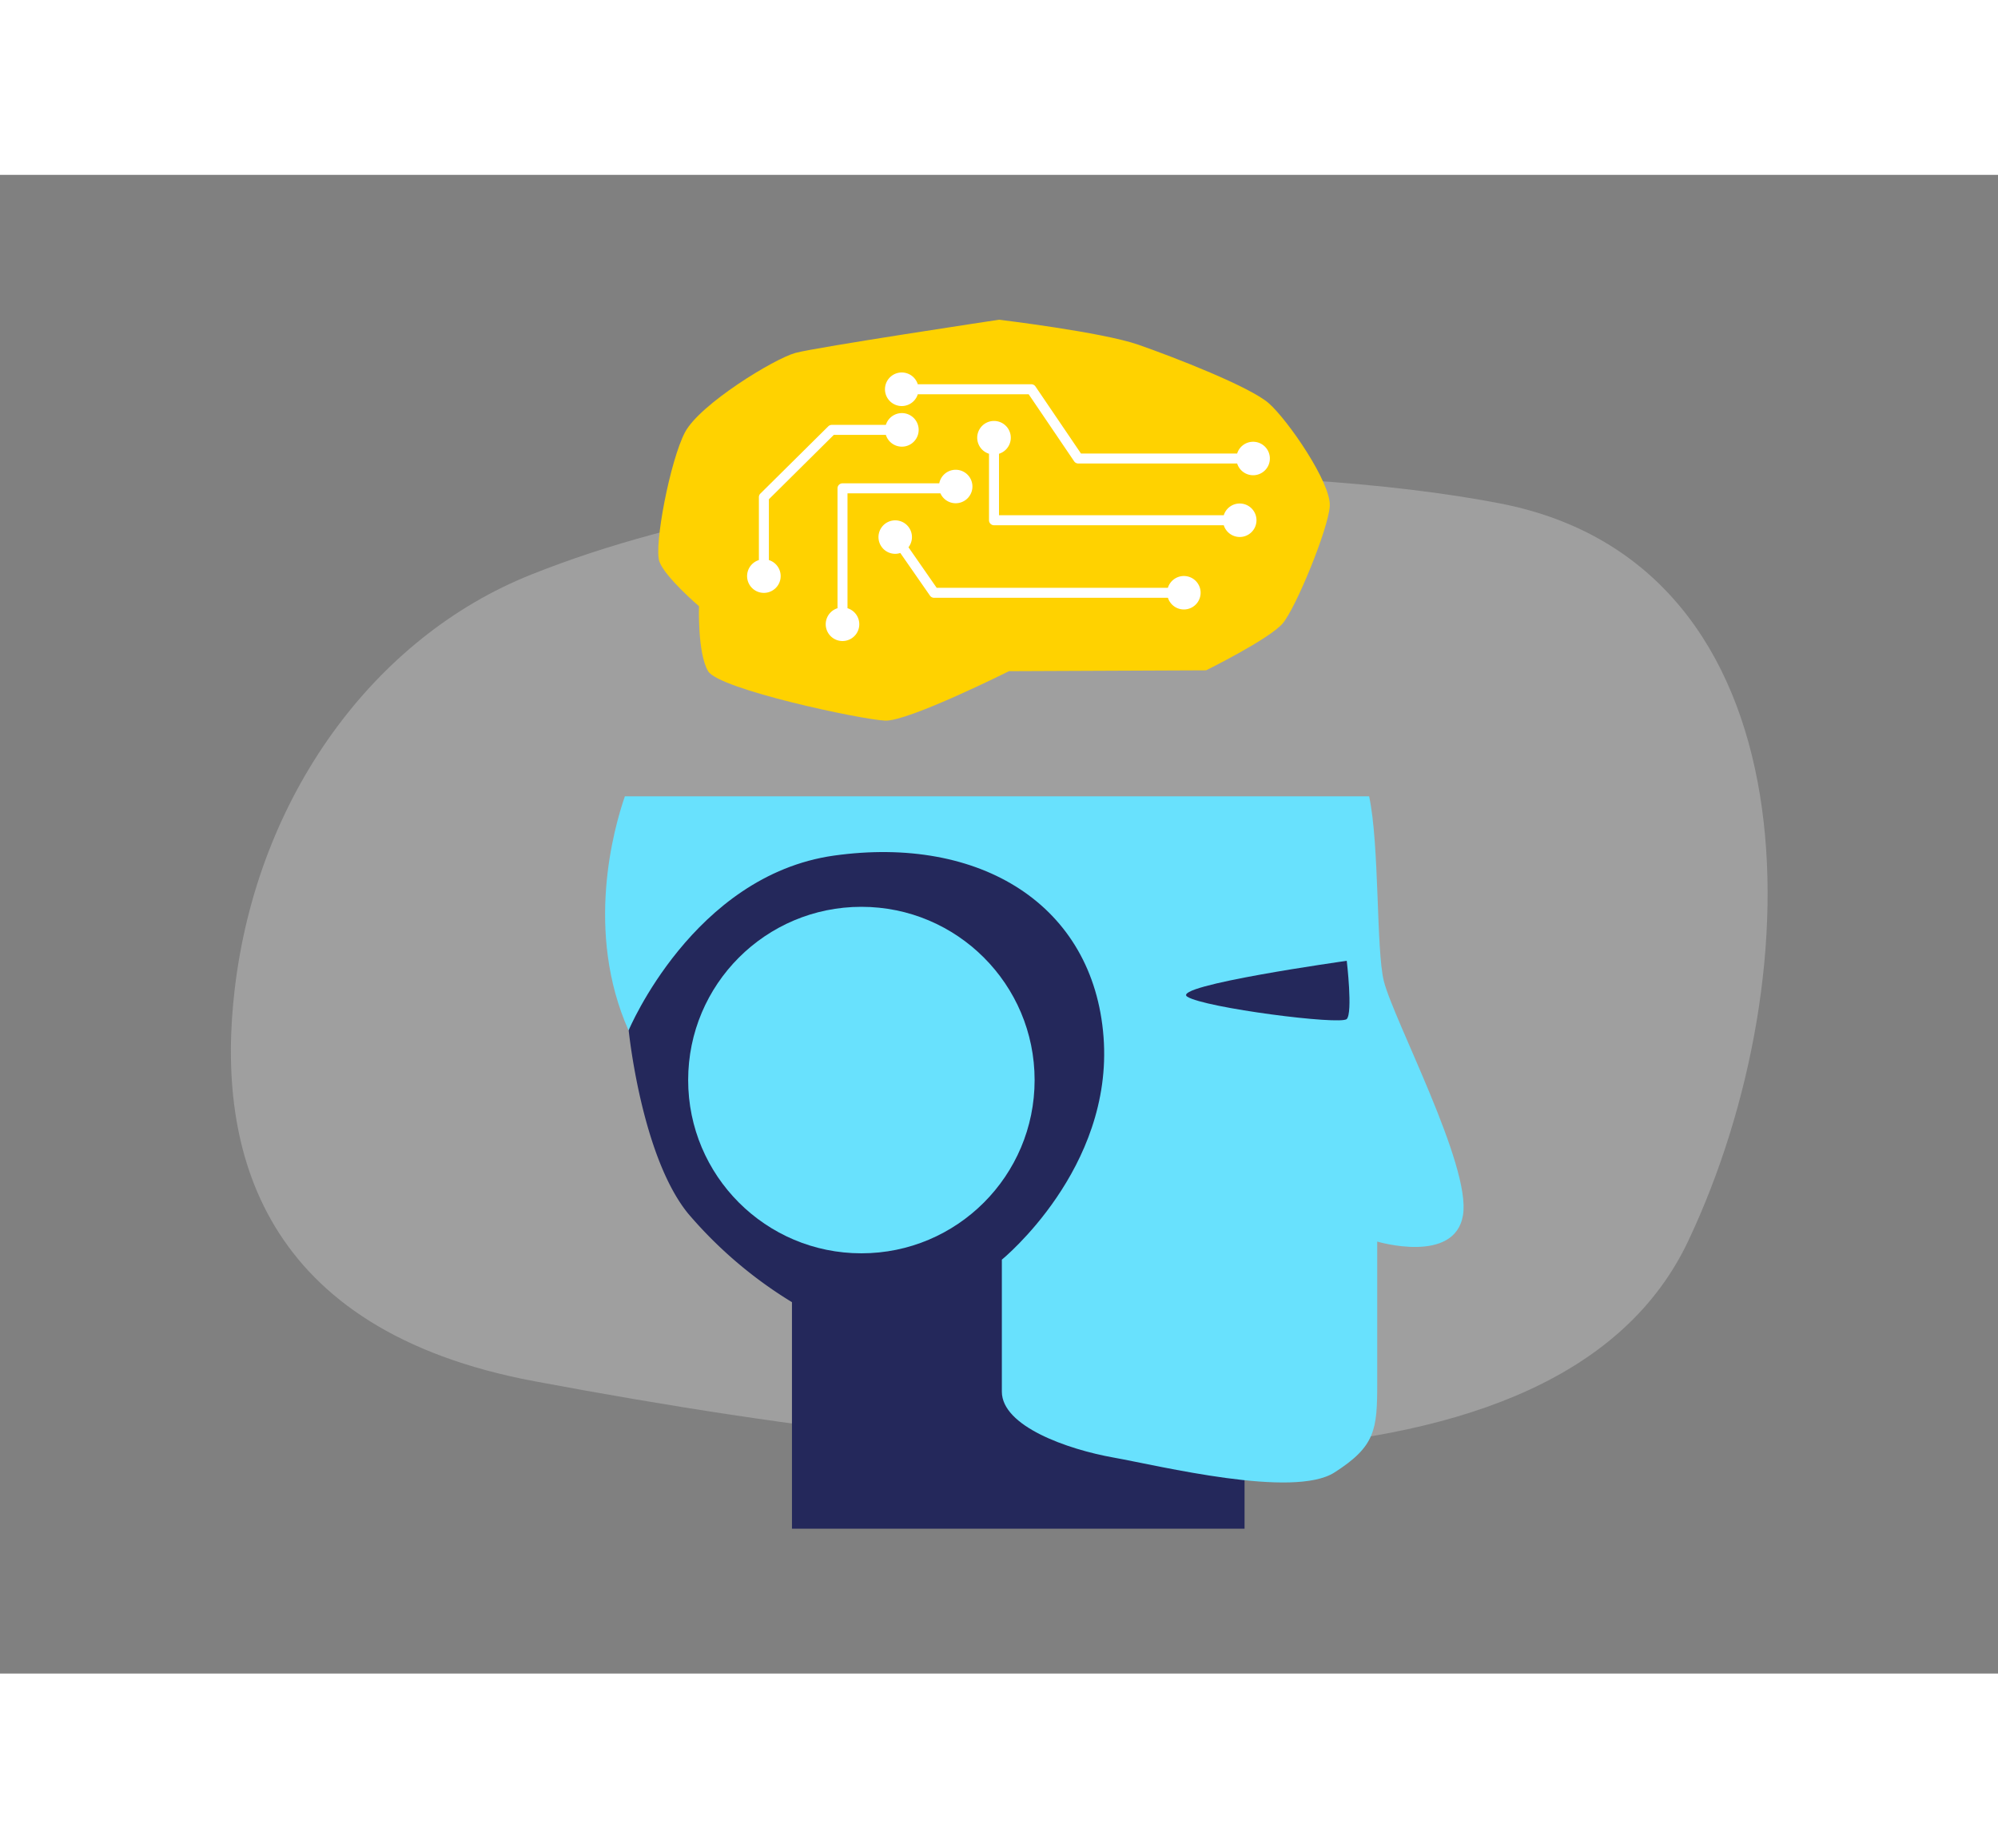 <svg id="Layer_1" data-name="Layer 1" xmlns="http://www.w3.org/2000/svg" viewBox="0 0 400 300" class="styles_logo__3Jd-a" width="200" height="185"><rect x="0" y="0" width="400" height="300" fill="#808080" stroke="none"/><title>_</title><path d="M106.38,80C74.9,92.52,51.55,124.38,47,162.91c-3.88,32.47,5.39,68.36,60,78.58,106.19,19.89,205.64,25.56,231-28.11s25.39-135.3-37.59-147.59C258,57.53,167.87,55.42,106.38,80Z" fill="#e6e6e6" opacity="0.3"/><path d="M137.76,207.92a86.15,86.15,0,0,0,20.79,17.74V271h90.61V141.9l-91.19-13s-33.26,16.5-32.1,42.41C125.87,171.27,128.39,196.42,137.76,207.92Z" fill="#24285b"/><path d="M274.1,124.4h-149c-2.2,6.36-8.07,27.07.74,46.87,0,0,12.93-31,41.09-35,29.38-4.12,52,9.91,54,36.31s-20.36,44.57-20.36,44.57v26.41c0,6.93,13.09,11.55,22.34,13.2s36,8.25,44.23,3,8.58-8.58,8.58-17.82V213.53s15.52,4.62,17.17-5.28-13.87-39-15.85-46.88C275.49,155.1,276.19,134.18,274.1,124.4Z" fill="#68e1fd"/><circle cx="172.45" cy="181.2" r="34.68" fill="#68e1fd"/><path d="M269.62,157.33s-35.4,4.95-31.93,7.18,30.7,5.73,31.93,4.47S269.62,157.33,269.62,157.33Z" fill="#24285b"/><path d="M202,99.35s-20.13,10.06-24.76,9.9-33.34-6.27-35.48-9.9-1.82-13-1.82-13-6.76-5.78-7.92-8.91,2.15-20.31,5.12-25.92S155,36.79,159.26,35.64,200,29,200,29s20.63,2.47,27.89,5S250.21,42.4,254,45.71s12.55,16,12.22,20.63-6.77,20.3-9.41,23.43-15.35,9.41-15.35,9.41Z" fill="#ffd200"/><path d="M153.93,77.11V64.94l13-12.89h10.42a3.36,3.36,0,1,0,0-2H166.53a1,1,0,0,0-.71.29l-13.6,13.47a1,1,0,0,0-.29.71V77.11a3.36,3.36,0,1,0,2,0Z" fill="#fff"/><path d="M250.87,53.43a3.34,3.34,0,0,0-3.19,2.35H216.41L207.3,42.36a1,1,0,0,0-.83-.44H183.74a3.36,3.36,0,1,0,0,2h22.2l9.11,13.43a1,1,0,0,0,.83.43h31.8a3.35,3.35,0,1,0,3.19-4.35Z" fill="#fff"/><path d="M248.23,65.79A3.33,3.33,0,0,0,245,68.14H200V55.83a3.36,3.36,0,1,0-2,0V69.14a1,1,0,0,0,1,1h46a3.35,3.35,0,1,0,3.19-4.35Z" fill="#fff"/><path d="M237,80.3a3.36,3.36,0,0,0-3.19,2.36H187.52l-5.64-8.11a3.35,3.35,0,1,0-2.64,1.31,3.21,3.21,0,0,0,1-.17l5.94,8.54a1,1,0,0,0,.82.43h46.82A3.35,3.35,0,1,0,237,80.3Z" fill="#fff"/><path d="M169.67,86.75v-23h18.6a3.35,3.35,0,1,0-.23-2H168.67a1,1,0,0,0-1,1v24a3.36,3.36,0,1,0,2,0Z" fill="#fff"/></svg>